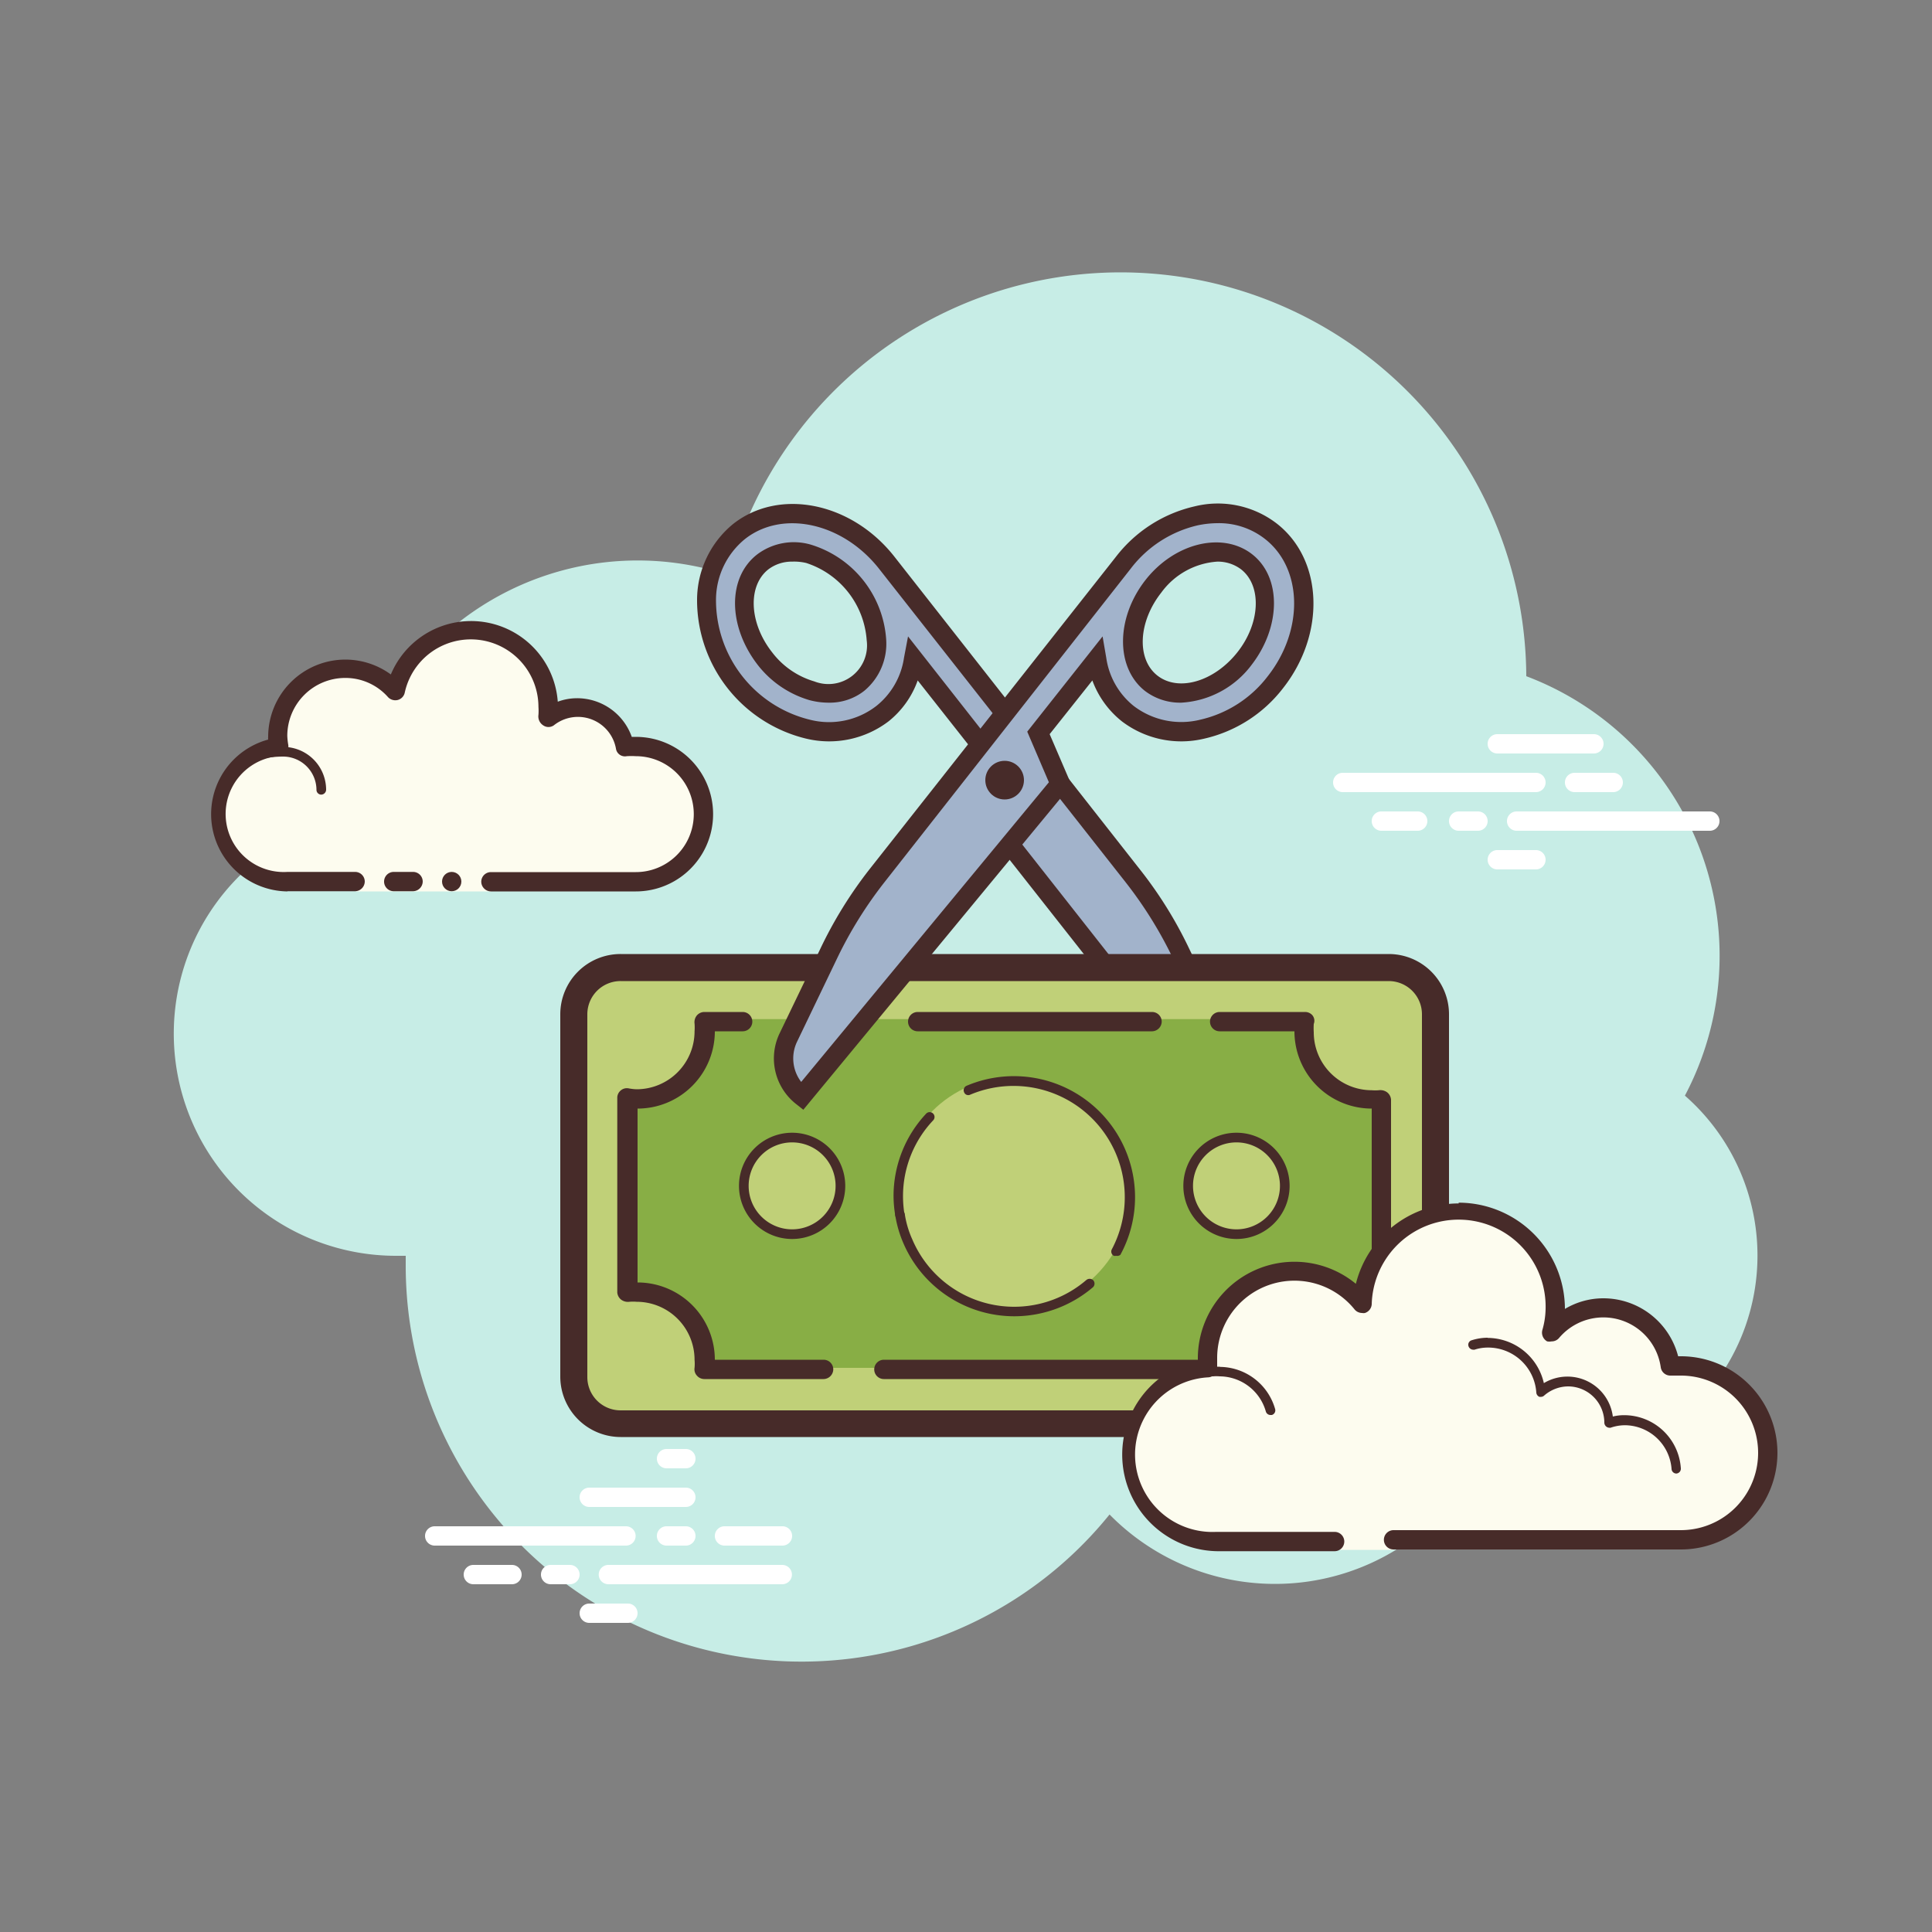 <svg id="Calque_1" data-name="Calque 1" xmlns="http://www.w3.org/2000/svg" width="100" height="100" viewBox="0 0 100 100"><rect x="0" y="0" width="100" height="100" fill="#808080" stroke="none"/><title>Plan de travail 1</title><path d="M87.21,56.71A15.47,15.47,0,0,0,79,35v0a21,21,0,0,0-41.31-5.24A15,15,0,0,0,18.11,42.25,11.5,11.5,0,0,0,20.5,65L21,65c0,.17,0,.34,0,.52A20.49,20.49,0,0,0,57.43,78.39a12,12,0,0,0,19.23-2.91A11,11,0,0,0,87.21,56.71Z" fill="#c7ede6"/><path d="M32.4,80H22.5a.5.5,0,0,1,0-1h9.9a.5.5,0,1,1,0,1Z" fill="#fff"/><path d="M35.5,80h-1a.5.5,0,0,1,0-1h1a.5.5,0,0,1,0,1Z" fill="#fff"/><path d="M40.49,82h-9a.5.5,0,0,1,0-1h9a.5.5,0,1,1,0,1Z" fill="#fff"/><path d="M29.5,82h-1a.5.5,0,0,1,0-1h1a.5.5,0,0,1,0,1Z" fill="#fff"/><path d="M26.5,82h-2a.5.5,0,0,1,0-1h2a.5.5,0,0,1,0,1Z" fill="#fff"/><path d="M32.5,84h-2a.5.5,0,0,1,0-1h2a.5.5,0,0,1,0,1Z" fill="#fff"/><path d="M35.5,75h-1a.5.5,0,0,0,0,1h1a.5.5,0,0,0,0-1Z" fill="#fff"/><path d="M35.5,77h-5a.5.5,0,0,0,0,1h5a.5.5,0,0,0,0-1Z" fill="#fff"/><path d="M40.5,79h-3a.5.5,0,0,0,0,1h3a.5.5,0,0,0,0-1Z" fill="#fff"/><path d="M79.5,41h-10a.5.5,0,0,1,0-1h10a.5.5,0,0,1,0,1Z" fill="#fff"/><path d="M83.5,41h-2a.5.5,0,0,1,0-1h2a.5.5,0,0,1,0,1Z" fill="#fff"/><path d="M88.5,43h-10a.5.5,0,0,1,0-1h10a.5.5,0,0,1,0,1Z" fill="#fff"/><path d="M76.5,43h-1a.5.5,0,0,1,0-1h1a.5.5,0,0,1,0,1Z" fill="#fff"/><path d="M73.38,43H71.5a.5.5,0,0,1,0-1h1.88a.5.5,0,0,1,0,1Z" fill="#fff"/><path d="M82.5,39h-5a.5.5,0,0,1,0-1h5a.5.5,0,0,1,0,1Z" fill="#fff"/><path d="M79.5,45h-2a.5.5,0,0,1,0-1h2a.5.5,0,0,1,0,1Z" fill="#fff"/><path d="M45.67,36.94a4.46,4.46,0,0,0,1.61-2.81l3.53,4.49-1.26,1.63,13,16.5a2.5,2.5,0,0,0,.7-3l-2.1-4.37a21.74,21.74,0,0,0-2.49-4l-4.72-6L52.07,37l-6.18-7.86c-2-2.6-5.47-3.33-7.64-1.62S36,32.71,38,35.32,43.5,38.65,45.67,36.94Zm-6.18-7.86c1.3-1,3.46-.45,4.83,1.29s1.42,4,.11,5-3.46.45-4.83-1.28S38.19,30.1,39.49,29.08Z" fill="#a2b3cb"/><path d="M62.45,57.45,48.91,40.25l1.27-1.63-2.68-3.4A4.75,4.75,0,0,1,46,37.33a5.08,5.08,0,0,1-4.28.9,7.38,7.38,0,0,1-5.64-7.17,5.09,5.09,0,0,1,1.88-3.95c2.39-1.87,6.13-1.11,8.34,1.71L59,45a21.44,21.44,0,0,1,2.55,4.1l2.1,4.36a3,3,0,0,1-.84,3.65ZM50.18,40.24,62.58,56a2,2,0,0,0,.21-2.07l-2.1-4.37a21.34,21.34,0,0,0-2.44-3.91L45.5,29.44c-1.88-2.39-5-3.07-6.94-1.54a4.07,4.07,0,0,0-1.5,3.19,6.37,6.37,0,0,0,4.85,6.16,4,4,0,0,0,3.45-.71h0a3.91,3.91,0,0,0,1.43-2.49L47,32.94l4.46,5.68ZM42.9,36.37a3.85,3.85,0,0,1-1-.13,5.27,5.27,0,0,1-2.7-1.85c-1.53-2-1.55-4.51,0-5.7A3.15,3.15,0,0,1,42,28.2a5.52,5.52,0,0,1,3.87,4.92,3.17,3.17,0,0,1-1.14,2.64A2.89,2.89,0,0,1,42.9,36.37ZM41,29.07a2,2,0,0,0-1.23.4h0c-1.08.85-1,2.78.2,4.3a4.24,4.24,0,0,0,2.18,1.5,2,2,0,0,0,2.71-2.13,4.54,4.54,0,0,0-3.13-4A2.67,2.67,0,0,0,41,29.07Z" fill="#472b29"/><path d="M32.13,73.68a2.43,2.43,0,0,1-2.43-2.43V52.5a2.42,2.42,0,0,1,2.43-2.42H71.88A2.42,2.42,0,0,1,74.3,52.5V71.25a2.43,2.43,0,0,1-2.42,2.43Z" fill="#c0d078"/><path d="M71.88,50.78A1.72,1.72,0,0,1,73.6,52.5V71.25A1.72,1.72,0,0,1,71.88,73H32.13a1.72,1.72,0,0,1-1.73-1.72V52.5a1.72,1.72,0,0,1,1.73-1.72H71.88m0-1.4H32.13A3.12,3.12,0,0,0,29,52.5V71.25a3.13,3.13,0,0,0,3.13,3.13H71.88A3.13,3.13,0,0,0,75,71.25V52.5a3.12,3.12,0,0,0-3.12-3.12Z" fill="#472b29"/><path d="M71,56.75a3.5,3.5,0,0,1-3.5-3.5,4.23,4.23,0,0,1,0-.5H36.45a4.23,4.23,0,0,1,0,.5,3.5,3.5,0,0,1-3.5,3.5,4.23,4.23,0,0,1-.5,0V66.8a4.23,4.23,0,0,1,.5,0,3.5,3.5,0,0,1,3.5,3.5,4.23,4.23,0,0,1,0,.5h31.1a4.23,4.23,0,0,1,0-.5,3.5,3.5,0,0,1,3.5-3.5,4.23,4.23,0,0,1,.5,0V56.7A4.23,4.23,0,0,1,71,56.75Z" fill="#88ae45"/><circle cx="52.5" cy="61.75" r="6" fill="#c0d078"/><circle cx="41" cy="61.38" r="2.5" fill="#c0d078"/><path d="M41,64.13a2.75,2.75,0,1,1,2.75-2.75A2.75,2.75,0,0,1,41,64.13Zm0-5a2.25,2.25,0,1,0,2.25,2.25A2.25,2.25,0,0,0,41,59.13Z" fill="#472b29"/><circle cx="64" cy="61.38" r="2.5" fill="#c0d078"/><path d="M64,64.13a2.75,2.75,0,1,1,2.75-2.75A2.75,2.75,0,0,1,64,64.13Zm0-5a2.25,2.25,0,1,0,2.25,2.25A2.25,2.25,0,0,0,64,59.13Z" fill="#472b29"/><path d="M59.63,53.38H47.5a.5.5,0,0,1-.5-.5.5.5,0,0,1,.5-.5H59.63a.5.5,0,0,1,.5.5A.51.51,0,0,1,59.63,53.38Z" fill="#472b29"/><path d="M67.55,71.38H45.75a.5.5,0,0,1-.5-.5.5.5,0,0,1,.5-.5H67a4,4,0,0,1,4-4v-9a4,4,0,0,1-4-4H63.13a.5.5,0,0,1-.5-.5.5.5,0,0,1,.5-.5h4.42a.5.5,0,0,1,.38.17A.45.45,0,0,1,68,53a3.44,3.44,0,0,0,0,.43,3,3,0,0,0,3,3,2.21,2.21,0,0,0,.37,0,.59.59,0,0,1,.43.11.53.53,0,0,1,.2.38v10.1a.48.48,0,0,1-.17.37.49.49,0,0,1-.4.12,2.45,2.45,0,0,0-.43,0,3,3,0,0,0-3,3,2.58,2.58,0,0,0,0,.39.55.55,0,0,1-.11.41A.53.53,0,0,1,67.55,71.38Z" fill="#472b29"/><path d="M42.63,71.38H36.45a.51.51,0,0,1-.38-.18.48.48,0,0,1-.12-.4,2.27,2.27,0,0,0,0-.42,3,3,0,0,0-3-3,2.22,2.22,0,0,0-.37,0,.59.59,0,0,1-.43-.11.53.53,0,0,1-.2-.37V56.83a.49.49,0,0,1,.17-.38.49.49,0,0,1,.4-.12,2.58,2.58,0,0,0,.43.05,3,3,0,0,0,3-3,2.58,2.58,0,0,0,0-.4.55.55,0,0,1,.11-.41.52.52,0,0,1,.38-.19h2a.5.5,0,0,1,.5.5.5.5,0,0,1-.5.5H37a4,4,0,0,1-4,4v9a4,4,0,0,1,4,4h5.63a.5.5,0,0,1,.5.5A.51.51,0,0,1,42.63,71.38Z" fill="#472b29"/><path d="M66,35.31c2-2.6,1.95-6.09-.22-7.8s-5.59-1-7.64,1.62L52,37l-1.85,2.35-4.72,6a21.79,21.79,0,0,0-2.5,4l-2.1,4.37a2.5,2.5,0,0,0,.71,3L54.88,40.57,53.75,38l3-3.82a4.51,4.51,0,0,0,1.61,2.81C60.54,38.65,64,37.92,66,35.31Zm-1.57-1.23c-1.36,1.73-3.53,2.31-4.83,1.28s-1.25-3.26.12-5,3.53-2.32,4.83-1.29S65.81,32.34,64.44,34.08Z" fill="#a2b3cb"/><path d="M41.58,57.44l-.38-.3a3,3,0,0,1-.85-3.65l2.1-4.36A22,22,0,0,1,45,45L57.76,28.82a7.15,7.15,0,0,1,4.07-2.61,5,5,0,0,1,4.27.9c2.39,1.88,2.52,5.7.31,8.51h0a7.15,7.15,0,0,1-4.07,2.61,5.08,5.08,0,0,1-4.28-.9,4.83,4.83,0,0,1-1.52-2.11L54.33,38l1.13,2.63ZM63,27.08a5.11,5.11,0,0,0-1,.11,6.08,6.08,0,0,0-3.48,2.25L45.79,45.65a21.34,21.34,0,0,0-2.44,3.91l-2.1,4.37A2,2,0,0,0,41.47,56L54.29,40.49l-1.12-2.62,3.9-4.93.19,1.11a3.9,3.9,0,0,0,1.42,2.49,4.06,4.06,0,0,0,3.45.71A6.1,6.1,0,0,0,65.62,35h0c1.87-2.38,1.81-5.57-.14-7.1A3.86,3.86,0,0,0,63,27.08Zm-1.9,9.29a3,3,0,0,1-1.84-.61c-1.52-1.2-1.5-3.75,0-5.7s4-2.57,5.54-1.38,1.5,3.75,0,5.71h0A4.89,4.89,0,0,1,61.14,36.37ZM63,29.07a3.91,3.91,0,0,0-2.89,1.6c-1.2,1.52-1.29,3.45-.2,4.3s2.93.31,4.13-1.2,1.28-3.45.2-4.3A2,2,0,0,0,63,29.07Z" fill="#472b29"/><circle cx="52" cy="40.38" r="1" fill="#472b29"/><path d="M46.58,63.13a.25.25,0,0,1-.24-.21,6.09,6.09,0,0,1-.09-1,6.23,6.23,0,0,1,1.69-4.28.25.25,0,0,1,.36,0,.25.25,0,0,1,0,.35,5.71,5.71,0,0,0-1.56,3.94,6,6,0,0,0,.08.95.25.25,0,0,1-.21.29Z" fill="#472b29"/><path d="M52.5,68.13a6.25,6.25,0,0,1-5.74-3.78,6,6,0,0,1-.42-1.43.24.24,0,0,1,.2-.29.25.25,0,0,1,.29.2,5,5,0,0,0,.39,1.32,5.73,5.73,0,0,0,9,2.11.27.27,0,0,1,.36,0,.26.26,0,0,1,0,.36A6.28,6.28,0,0,1,52.5,68.13Z" fill="#472b29"/><path d="M57.77,65a.27.27,0,0,1-.12,0,.25.25,0,0,1-.1-.34,5.76,5.76,0,0,0-7.33-8,.23.23,0,0,1-.32-.13.25.25,0,0,1,.13-.33,6.27,6.27,0,0,1,8.72,5.75,6.24,6.24,0,0,1-.76,3A.27.27,0,0,1,57.77,65Z" fill="#472b29"/><path d="M18.38,45.63h-3.5a3.49,3.49,0,0,1-.45-7,3.29,3.29,0,0,1,0-.54,3.49,3.49,0,0,1,6.09-2.34,4,4,0,0,1,7.91.84,4.87,4.87,0,0,1-.06.55,2.49,2.49,0,0,1,4,1.5,3.31,3.31,0,0,1,.55,0,3.5,3.5,0,0,1,0,7h-7.5v.5h-7Z" fill="#fdfcef"/><path d="M16.63,41.13a.26.26,0,0,0,.25-.25,2.22,2.22,0,0,0-2.22-2.22,6.85,6.85,0,0,0-1.25.13.25.25,0,0,0,.13.49,5.28,5.28,0,0,1,1.12-.12,1.73,1.73,0,0,1,1.72,1.72A.25.25,0,0,0,16.63,41.13Z" fill="#472b29"/><circle cx="23.38" cy="45.63" r="0.5" fill="#472b29"/><path d="M14.88,46.13h3.5a.51.51,0,0,0,.5-.5.5.5,0,0,0-.5-.5h-3.5a3,3,0,0,1-.39-6,.5.5,0,0,0,.34-.2.51.51,0,0,0,.09-.38,3.41,3.41,0,0,1-.05-.46,3,3,0,0,1,3-3,2.94,2.94,0,0,1,2.22,1,.52.52,0,0,0,.5.14.5.5,0,0,0,.36-.38,3.5,3.5,0,0,1,6.92.74,2.85,2.85,0,0,1,0,.41.55.55,0,0,0,.24.54.48.48,0,0,0,.56,0,2,2,0,0,1,3.21,1.2.47.47,0,0,0,.56.4,3.73,3.73,0,0,1,.47,0,3,3,0,0,1,0,6h-7.5a.5.5,0,0,0-.5.5.51.51,0,0,0,.5.5h7.5a4,4,0,0,0,0-8H32.7a3,3,0,0,0-2.83-2,2.87,2.87,0,0,0-1,.18,4.5,4.5,0,0,0-8.64-1.41,4,4,0,0,0-2.35-.77,4,4,0,0,0-4,4,.71.71,0,0,0,0,.14,4,4,0,0,0,1,7.86Z" fill="#472b29"/><path d="M20.38,45.13h1a.5.5,0,0,1,.5.5.51.51,0,0,1-.5.5h-1a.5.5,0,0,1-.5-.5A.5.5,0,0,1,20.38,45.13Z" fill="#472b29"/><path d="M69.13,79.75H63a4.49,4.49,0,0,1-.44-9,3.19,3.19,0,0,1-.06-.54,4.48,4.48,0,0,1,8-2.76,5,5,0,0,1,10,.26A4.89,4.89,0,0,1,80.31,69a3.48,3.48,0,0,1,6.15,1.78,3.19,3.19,0,0,1,.54-.06,4.5,4.5,0,0,1,0,9H72.13v.5h-3Z" fill="#fdfcef"/><path d="M75.5,62.25a5.51,5.51,0,0,1,5.5,5.5v0a3.88,3.88,0,0,1,2-.55,4,4,0,0,1,3.86,3H87a5,5,0,0,1,0,10H72.13a.5.5,0,0,1,0-1H87a4,4,0,0,0,0-8c-.12,0-.23,0-.34,0l-.14,0h-.07a.5.5,0,0,1-.49-.43,3,3,0,0,0-5.26-1.52.5.5,0,0,1-.39.18.64.64,0,0,1-.23,0,.52.52,0,0,1-.25-.58A4.21,4.21,0,0,0,80,67.75a4.49,4.49,0,0,0-9-.24.51.51,0,0,1-.35.45.4.4,0,0,1-.15,0,.51.51,0,0,1-.4-.2A4,4,0,0,0,63,70.25c0,.12,0,.23,0,.34l0,.14a.51.51,0,0,1-.1.38.52.52,0,0,1-.34.18,4,4,0,0,0,.39,8h6.13a.5.5,0,0,1,0,1H63a5,5,0,0,1-1-9.88v-.12a5,5,0,0,1,8.18-3.84,5.49,5.49,0,0,1,5.32-4.16Z" fill="#472b29"/><path d="M77,69.25a3,3,0,0,1,2.91,2.34,2.37,2.37,0,0,1,3.57,1.73,2.36,2.36,0,0,1,.58-.07A2.94,2.94,0,0,1,87,76a.25.25,0,0,1-.23.27h0a.25.25,0,0,1-.25-.23,2.44,2.44,0,0,0-2.42-2.27,2.31,2.31,0,0,0-.74.13h-.06a.27.27,0,0,1-.26-.26,1.88,1.88,0,0,0-1.87-1.88,1.91,1.91,0,0,0-1.24.47.24.24,0,0,1-.16.07l-.09,0a.26.26,0,0,1-.16-.21A2.5,2.5,0,0,0,77,69.75a2.19,2.19,0,0,0-.68.11h-.07a.26.26,0,0,1-.24-.18.24.24,0,0,1,.17-.31,2.79,2.79,0,0,1,.82-.13Z" fill="#472b29"/><path d="M63.12,70.75A3,3,0,0,1,66,72.93a.25.25,0,0,1-.17.31h-.07a.25.25,0,0,1-.24-.18,2.5,2.5,0,0,0-2.39-1.82,1.87,1.87,0,0,0-.34,0h0a.24.24,0,0,1-.24-.21.25.25,0,0,1,.21-.29c.13,0,.27,0,.41,0Z" fill="#472b29"/></svg>